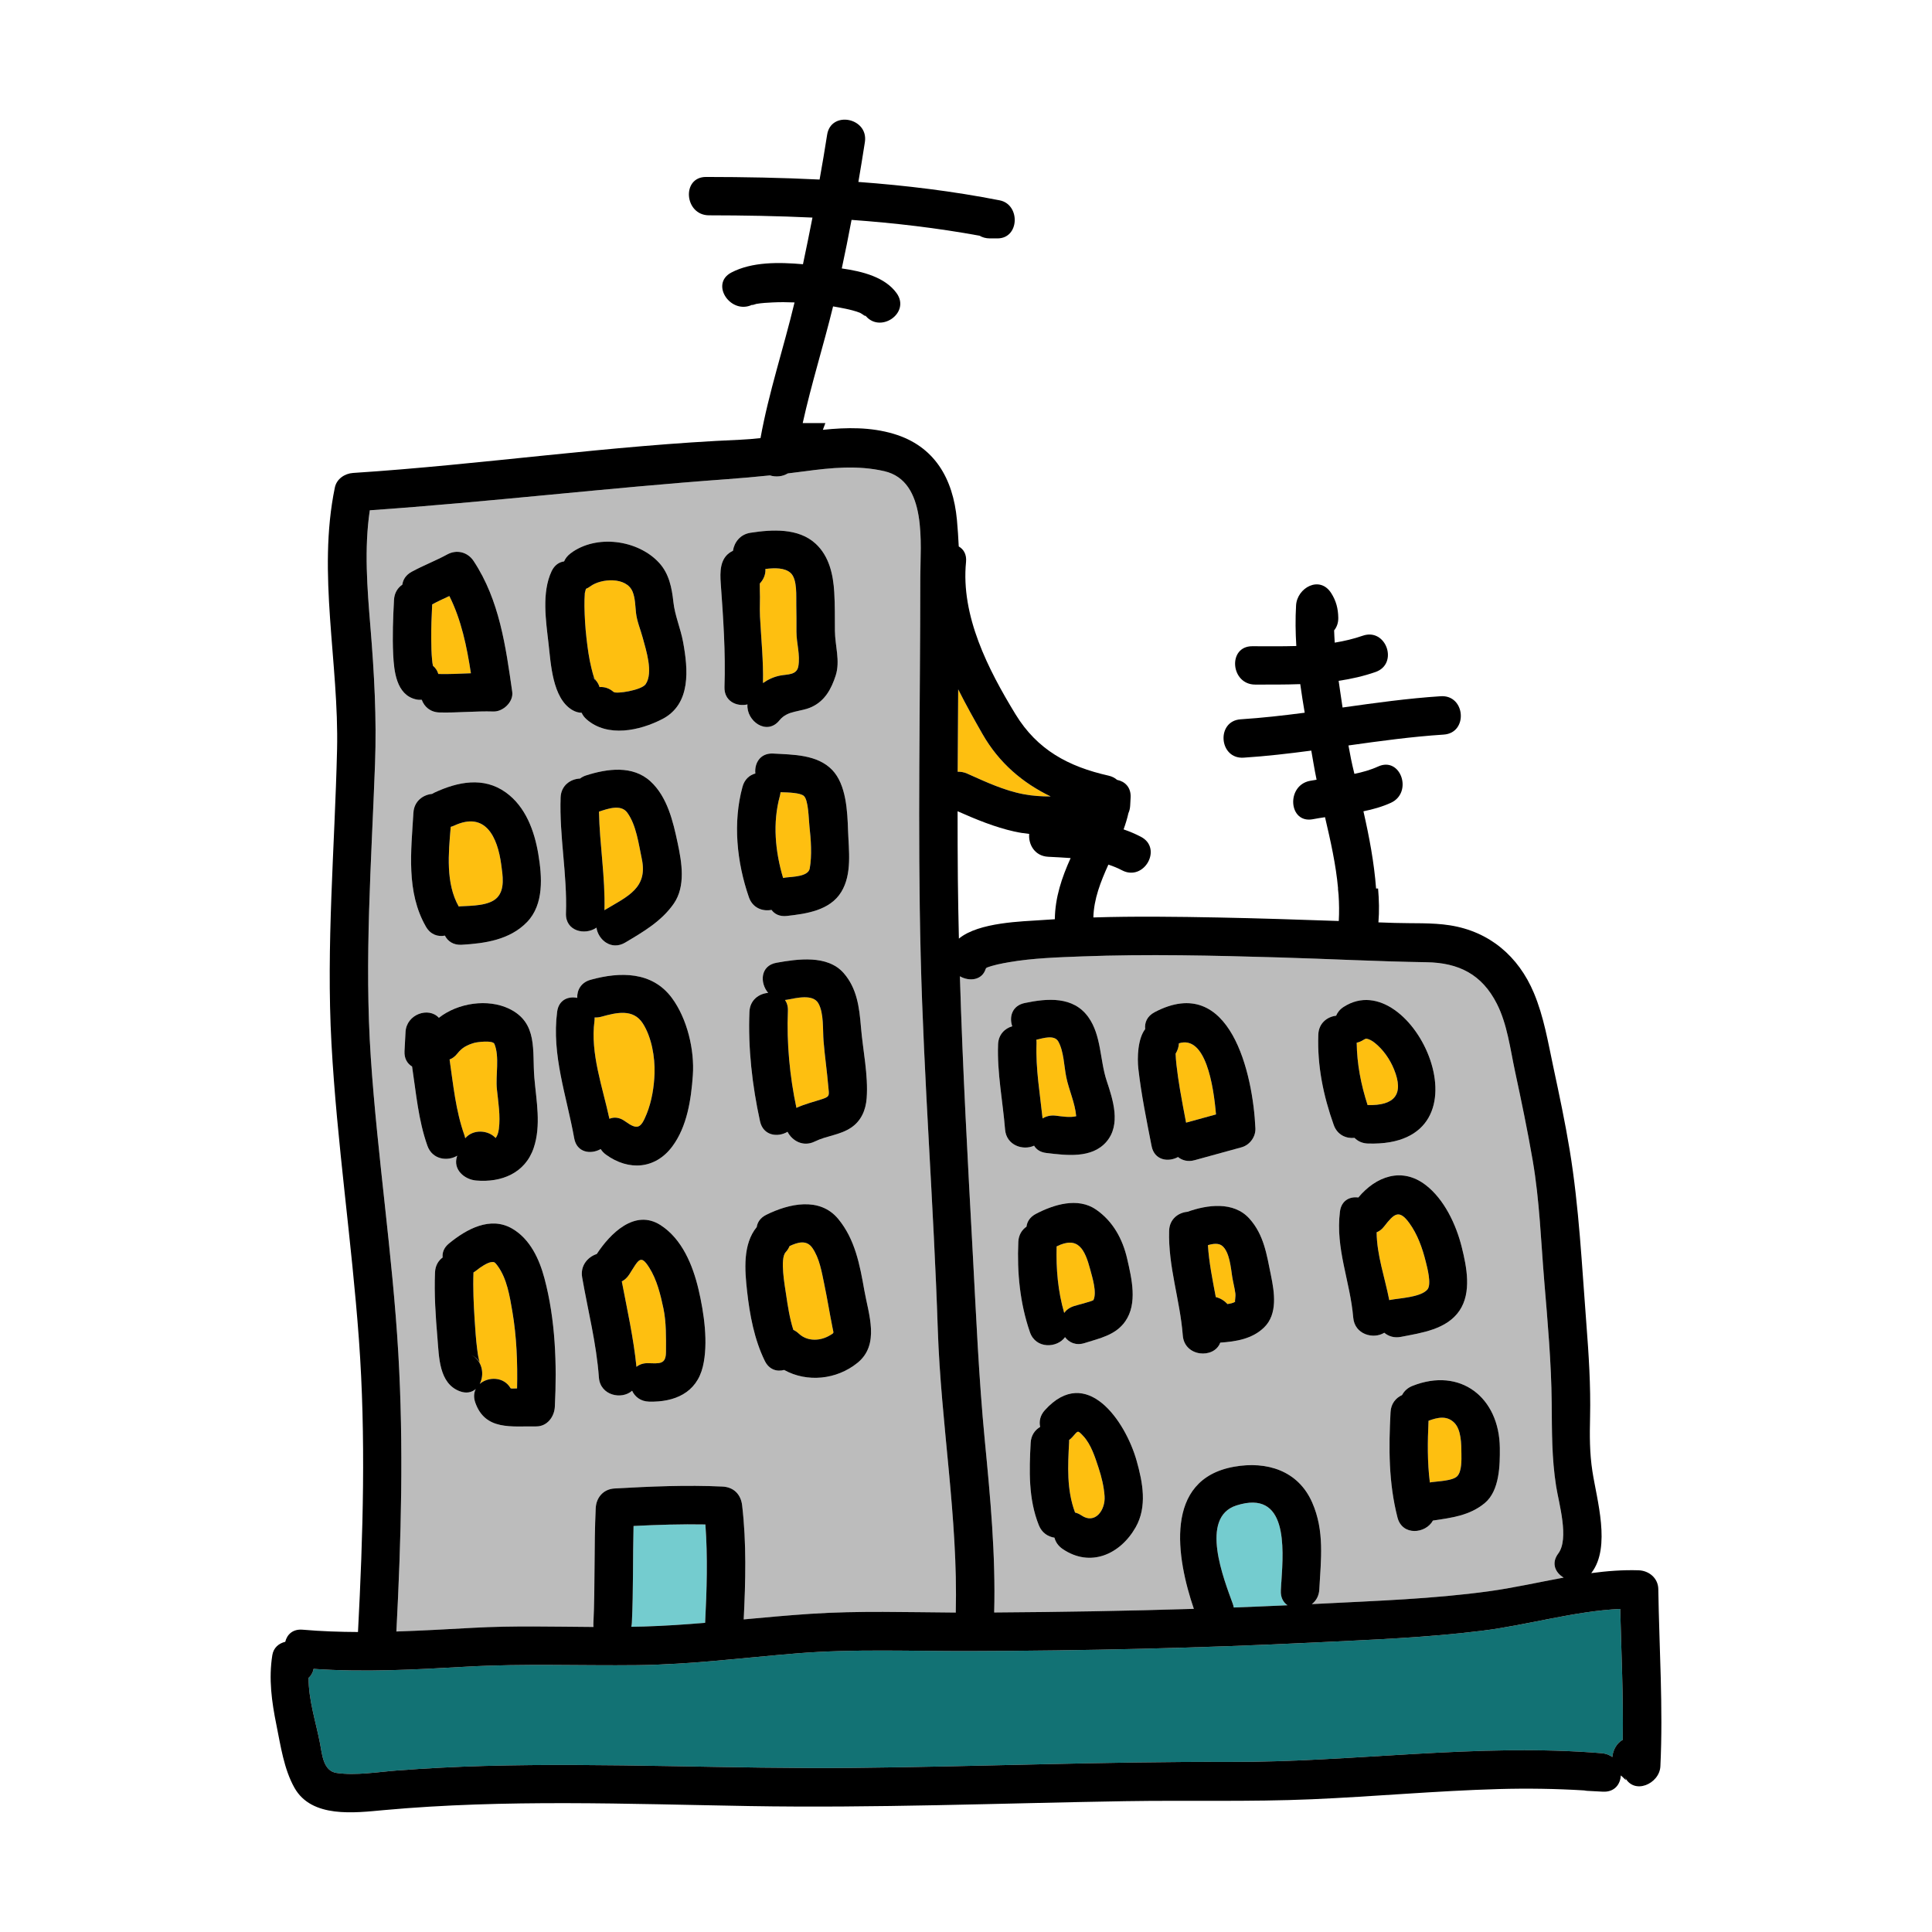 <?xml version="1.0" encoding="utf-8"?>
<!-- Generator: Adobe Illustrator 16.0.3, SVG Export Plug-In . SVG Version: 6.00 Build 0)  -->
<!DOCTYPE svg PUBLIC "-//W3C//DTD SVG 1.1//EN" "http://www.w3.org/Graphics/SVG/1.1/DTD/svg11.dtd">
<svg version="1.1" id="Layer_1" xmlns="http://www.w3.org/2000/svg" xmlns:xlink="http://www.w3.org/1999/xlink" x="0px" y="0px"
	 width="512px" height="512px" viewBox="0 0 512 512" enable-background="new 0 0 512 512" xml:space="preserve">
<g>
	<g>
		<g>
			<path fill="#FEBF10" d="M131.682,288.655c-0.382-3.694,0.755-8.577-0.657-12c-0.429-1.041-4.56-0.511-5.338-0.284
				c-1.936,0.565-3.241,1.251-4.497,2.844c-0.625,0.794-1.326,1.293-2.051,1.557c0.986,6.746,1.618,13.548,3.92,20.028
				c0.104,0.293,0.173,0.573,0.225,0.851c2.107-2.494,6.134-2.185,8.06-0.059c0.419-0.543,0.713-1.31,0.857-2.396
				C132.661,295.743,132.038,292.092,131.682,288.655z"/>
		</g>
	</g>
	<g>
		<g>
			<path fill="#FEBF10" d="M260.37,194.523c-2.176-3.809-4.398-7.765-6.437-11.842c0,0.063-0.002,0.128-0.002,0.192
				c-0.052,7.22-0.104,14.438-0.136,21.66c0.798-0.048,1.646,0.09,2.513,0.477c4.836,2.155,9.756,4.486,14.999,5.469
				c2.375,0.445,4.751,0.601,7.132,0.589C271.035,207.496,264.751,202.196,260.37,194.523z"/>
		</g>
	</g>
	<g>
		<g>
			<path fill="#FEBF10" d="M175.824,346.788c-0.777-3.697-1.736-7.657-3.785-10.884c-2.304-3.628-2.797-2.054-5.265,1.819
				c-0.552,0.867-1.238,1.474-1.989,1.861c1.437,7.528,3.116,15.012,3.883,22.642c0.771-0.626,1.802-1.005,3.108-0.972
				c3.051,0.078,4.692,0.368,4.714-2.961C176.516,354.6,176.582,350.398,175.824,346.788z"/>
		</g>
	</g>
	<g>
		<g>
			<path fill="#74CCCF" d="M339.436,421.479l0.099-1.86c0.008-0.147,0.027-0.289,0.044-0.43c0.617-9.216,1.652-24.556-11.902-20.234
				c-9.913,3.16-3.301,19.642-0.98,26.062c0.123,0.34,0.203,0.669,0.257,0.987c4.749-0.176,9.499-0.374,14.245-0.591
				C340.077,424.636,339.336,423.33,339.436,421.479z"/>
		</g>
	</g>
	<g>
		<g>
			<path fill="#FEBF10" d="M219.508,287.923c-0.342-4.029-0.933-8.021-1.26-12.052c-0.237-2.904,0.127-7.339-1.37-9.979
				c-1.456-2.568-5.912-1.381-8.257-0.964c-0.197,0.036-0.391,0.061-0.582,0.076c0.514,0.742,0.811,1.704,0.763,2.891
				c-0.351,8.562,0.48,17.313,2.257,25.702c2.311-1.078,4.654-1.594,7.066-2.412C220.014,290.546,219.694,290.099,219.508,287.923z"
				/>
		</g>
	</g>
	<g>
		<g>
			<path fill="#FEBF10" d="M211.068,167.453c-0.007-2.385,0.024-4.772-0.044-7.156c-0.06-2.165,0.337-6.757-1.483-8.443
				c-1.529-1.417-4.222-1.388-6.702-1.071c0.104,1.422-0.498,2.816-1.49,3.858c0.012,0.736-0.003,1.483,0.013,1.822
				c0.111,2.302-0.076,4.601,0.043,6.905c0.303,5.893,0.931,11.746,0.792,17.648c1.352-0.952,2.872-1.656,4.54-1.983
				c1.917-0.375,4.416-0.077,4.832-2.462C212.104,173.51,211.077,170.505,211.068,167.453z"/>
		</g>
	</g>
	<g>
		<g>
			<path fill="#FEBF10" d="M214.512,218.966c-0.208-1.86-0.247-7.023-1.512-8.06c-0.984-0.809-3.956-0.907-6.153-0.961
				c-0.028,0.326-0.083,0.664-0.18,1.016c-1.952,7.1-1.233,14.704,0.867,21.719c0.238-0.058,0.482-0.105,0.741-0.135
				c1.92-0.216,5.916-0.257,6.307-2.38C215.217,226.721,214.899,222.423,214.512,218.966z"/>
		</g>
	</g>
	<g>
		<g>
			<path fill="#FEBF10" d="M170.374,271.252c-2.547-4.007-7-2.922-10.995-1.813c-0.638,0.178-1.239,0.232-1.802,0.195
				c0.012,0.312,0.002,0.632-0.042,0.966c-1.127,8.583,2.153,17.456,3.962,25.891c1.208-0.511,2.653-0.426,4.128,0.643
				c3.362,2.432,4.207,1.888,5.767-1.984c1.332-3.304,1.957-7.169,2.066-10.72C173.592,280.164,172.695,274.901,170.374,271.252z"/>
		</g>
	</g>
	<g>
		<g>
			<path fill="#FEBF10" d="M369.408,283.329c-1.082-2.642-2.856-5.196-5.1-6.979c-0.773-0.615-1.479-0.954-2.073-1.07
				c-0.043-0.008-0.257-0.122-0.917,0.305c-0.602,0.387-1.197,0.623-1.778,0.742c0.071,5.702,1.138,11.107,2.885,16.528
				C369.492,293.038,372.193,290.123,369.408,283.329z"/>
		</g>
	</g>
	<g>
		<g>
			<path fill="#FEBF10" d="M327.383,342.778c-0.199-1.516-0.614-2.989-0.845-4.501c-0.353-2.302-0.682-6.377-2.57-8.053
				c-0.954-0.845-2.445-0.664-3.86-0.241c0.295,4.641,1.231,9.189,2.09,13.759c1.137,0.254,2.244,0.912,3.08,1.843
				c0.836-0.106,1.578-0.292,2.061-0.608C327.17,344.881,327.502,343.685,327.383,342.778z"/>
		</g>
	</g>
	<g>
		<g>
			<path fill="#FEBF10" d="M377.828,334.297c-0.886-3.56-2.161-7.154-4.332-10.153c-2.75-3.798-4.069-2.491-6.699,0.892
				c-0.602,0.774-1.277,1.268-1.975,1.538c0.042,5.994,2.182,12.009,3.349,17.979c0.078-0.019,0.148-0.041,0.228-0.056
				c2.468-0.482,8.066-0.68,9.866-2.745C379.454,340.388,378.217,335.86,377.828,334.297z"/>
		</g>
	</g>
	<g>
		<g>
			<path fill="#FEBF10" d="M387.29,385.178c-0.026-2.432-0.008-6.264-1.899-8.151c-1.975-1.973-4.449-1.392-6.813-0.512
				c-0.255,5.508-0.334,10.942,0.353,16.359c0.139-0.031,0.28-0.063,0.427-0.085c1.595-0.237,5.644-0.324,6.844-1.602
				C387.417,389.893,387.308,386.851,387.29,385.178z"/>
		</g>
	</g>
	<g>
		<g>
			<path fill="#BCBCBC" d="M412.955,411.699c2.956-3.933,0.137-13.34-0.565-17.825c-1.182-7.533-1.099-14.391-1.173-22.008
				c-0.106-10.771-1.066-21.482-1.962-32.209c-0.896-10.721-1.243-21.457-3.066-32.077c-1.362-7.938-3.009-15.823-4.701-23.698
				c-1.266-5.893-2.039-12.427-4.801-17.87c-3.965-7.808-10.098-10.879-18.678-11.012c-13.008-0.201-26.012-0.893-39.015-1.27
				c-17.408-0.505-34.863-0.928-52.273-0.273c-6.348,0.239-13.151,0.467-19.237,1.523c-2.071,0.36-4.205,0.754-6.174,1.523
				c0.224-0.062,0.123,0.058-0.073,0.202c-0.922,3.091-4.331,3.468-6.855,2.021c0.742,24.482,2.078,48.924,3.41,73.4
				c0.903,16.572,1.593,33.086,3.192,49.612c1.469,15.163,2.891,30.342,2.484,45.582c17.64-0.114,35.282-0.408,52.913-0.958
				c-4.61-13.502-8.074-34.317,10.649-37.663c8.678-1.551,16.992,1.006,20.712,9.47c3.332,7.579,2.313,15.114,1.888,23.068
				c-0.094,1.735-0.884,3.024-1.985,3.865c0.834-0.042,1.667-0.078,2.5-0.12c14.833-0.765,29.639-1.255,44.373-3.272
				c6.596-0.904,13.224-2.41,19.876-3.634C412.208,416.821,411.002,414.3,412.955,411.699z M266.354,299.324
				c-0.61-7.544-2.137-14.956-1.855-22.557c0.097-2.612,1.779-4.221,3.75-4.798c-0.858-2.505-0.03-5.462,3.302-6.16
				c5.972-1.251,12.86-1.858,16.862,3.725c3.49,4.869,3.045,11.41,4.872,16.903c1.668,5.02,3.844,11.597-0.083,16.152
				c-3.885,4.508-10.696,3.575-15.92,2.958c-1.604-0.188-2.656-0.932-3.238-1.931C271.132,304.965,266.697,303.564,266.354,299.324z
				 M269.862,329.117c0.082-1.855,0.959-3.204,2.169-4.038c0.155-1.317,0.917-2.57,2.507-3.398
				c4.673-2.438,11.061-4.478,15.916-1.139c4.483,3.083,7.063,7.812,8.264,13.072c1.186,5.197,2.804,11.828-0.519,16.566
				c-2.566,3.661-6.745,4.462-10.745,5.74c-2.289,0.731-4.114-0.107-5.211-1.562c-2.091,2.913-7.746,3.199-9.306-1.324
				C270.284,345.343,269.507,337.214,269.862,329.117z M300.947,404.771c-4.104,7.189-12.022,10.722-19.352,5.716
				c-1.18-0.806-1.863-1.863-2.152-2.984c-1.718-0.26-3.34-1.289-4.142-3.3c-2.786-6.981-2.557-14.453-2.166-21.828
				c0.107-2.008,1.144-3.42,2.519-4.229c-0.323-1.439-0.029-3.031,1.243-4.436c11.032-12.2,21.353,2.873,24.322,13.406
				C302.834,392.845,304.079,399.283,300.947,404.771z M305.182,303.721c-1.322-6.779-2.723-13.581-3.505-20.449
				c-0.339-2.977-0.161-8.016,1.805-10.548c-0.197-1.69,0.491-3.425,2.502-4.483c20.061-10.566,26.085,16.432,26.711,30.79
				c0.098,2.25-1.507,4.42-3.671,5.014c-4.144,1.139-8.288,2.278-12.432,3.418c-1.787,0.491-3.295,0.067-4.401-0.833
				C309.54,308.061,305.916,307.478,305.182,303.721z M334.995,351.788c-3.126,3.04-7.409,3.742-11.616,4.021
				c-1.601,4.376-9.491,3.815-9.928-1.9c-0.718-9.369-3.907-18.268-3.618-27.756c0.095-3.108,2.437-4.797,4.853-5.016
				c5.217-1.869,12.232-2.846,16.411,1.8c3.875,4.304,4.599,9.576,5.72,15.044C337.729,342.424,338.666,348.216,334.995,351.788z
				 M353.46,298.14c-2.771-7.755-4.398-15.71-4.092-23.973c0.111-3.035,2.362-4.717,4.719-4.995
				c0.356-0.878,0.998-1.689,1.992-2.331c18.292-11.807,40.801,37.344,6.412,36.206c-1.511-0.051-2.684-0.635-3.519-1.496
				C356.769,301.78,354.408,300.793,353.46,298.14z M358.621,349.183c-0.813-9.655-4.757-18.235-3.52-28.097
				c0.372-2.96,2.615-4.042,4.875-3.743c4.648-5.584,11.525-8.157,17.843-3.3c4.952,3.807,8.082,10.513,9.562,16.46
				c1.304,5.231,2.657,12.01-0.599,16.823c-3.389,5.007-10.06,5.89-15.532,6.958c-1.78,0.348-3.288-0.158-4.401-1.094
				C363.987,354.984,358.999,353.683,358.621,349.183z M393.488,398.318c-3.979,3.316-8.772,3.908-13.747,4.643
				c-1.93,3.514-8.126,4.138-9.394-0.814c-2.37-9.26-2.341-18.455-1.839-27.935c0.12-2.262,1.421-3.771,3.055-4.508
				c0.536-1.028,1.438-1.908,2.761-2.433c12.71-5.039,23,3.073,23.145,16.413C397.52,388.277,397.41,395.047,393.488,398.318z"/>
		</g>
	</g>
	<g>
		<g>
			<path fill="#FEBF10" d="M288.931,336.468c-1.434-5.402-3.217-9.001-8.914-6.156c-0.162,6.004,0.341,11.866,2.005,17.621
				c0.571-0.786,1.418-1.429,2.581-1.8c1.221-0.391,5.033-1.322,5.175-1.617C290.739,342.506,289.472,338.51,288.931,336.468z"/>
		</g>
	</g>
	<g>
		<g>
			<path fill="#FEBF10" d="M312.423,276.49c-0.041,0.959-0.355,1.916-0.877,2.744c0.045,0.967,0.111,1.932,0.221,2.895
				c0.254,2.229,0.573,4.449,0.95,6.662c0.499,2.914,1.047,5.819,1.607,8.722c2.643-0.727,5.285-1.452,7.926-2.179
				C321.601,287.608,319.488,274.25,312.423,276.49z"/>
		</g>
	</g>
	<g>
		<g>
			<path fill="#FEBF10" d="M282.573,285.452c-0.583-2.848-0.649-6.888-2.117-9.451c-1.058-1.851-4.028-0.866-5.815-0.456
				c0.043,0.31,0.065,0.635,0.052,0.983c-0.249,6.695,0.906,13.246,1.601,19.869c0.958-0.587,2.126-0.895,3.467-0.736
				c1.602,0.189,3.819,0.571,5.442,0.149C284.904,292.291,283.283,288.906,282.573,285.452z"/>
		</g>
	</g>
	<g>
		<g>
			<path fill="#FEBF10" d="M292.724,396.486c-0.18-2.555-0.796-5.08-1.596-7.51c-0.917-2.794-1.996-6.222-4.057-8.422
				c-1.567-1.674-1.367-1.397-2.888,0.285c-0.274,0.304-0.561,0.561-0.854,0.774c0.006,0.169,0.008,0.342-0.002,0.521
				c-0.336,6.366-0.685,12.657,1.573,18.703c0.557,0.13,1.13,0.375,1.711,0.772C290.192,404.054,292.987,400.205,292.724,396.486z"
				/>
		</g>
	</g>
	<g>
		<g>
			<path fill="#FEBF10" d="M220.616,351.812c-0.765-3.84-1.389-7.71-2.188-11.54c-0.663-3.178-1.255-6.863-3.161-9.581
				c-1.545-2.204-3.905-1.456-6.022-0.467c-0.225,0.558-0.56,1.107-1.039,1.629c-1.564,1.703-0.222,8.88,0.126,11.27
				c0.435,2.975,0.942,6.298,1.911,9.308c0.495,0.229,0.981,0.552,1.445,0.988c2.324,2.187,5.834,2.003,8.458,0.334
				C221.076,353.161,220.935,353.418,220.616,351.812z"/>
		</g>
	</g>
	<g>
		<g>
			<path fill="#BCBCBC" d="M248.527,352.328c-1.09-33.037-3.714-65.986-4.533-99.042c-0.828-33.408-0.117-66.82-0.105-100.231
				c0.003-8.776,1.959-25.551-9.551-28.192c-7.046-1.616-14.072-0.907-21.171,0.048c-1.465,0.197-2.927,0.377-4.388,0.55
				c-1.374,0.854-3.18,1.015-4.738,0.525c-3.851,0.398-7.703,0.736-11.589,1.02c-31.521,2.292-62.919,6.036-94.45,8.228
				c-1.52,10.236-0.674,20.723,0.175,30.993c1,12.106,1.66,24.045,1.214,36.199c-0.953,26.015-2.867,51.815-1.119,77.853
				c1.758,26.177,5.765,52.185,7.289,78.364c1.43,24.565,0.767,49.163-0.51,73.721c6.777-0.214,13.554-0.608,20.332-0.979
				c10.669-0.585,21.281-0.287,31.909-0.221c-0.031-0.283-0.047-0.576-0.032-0.891c0.484-10.192,0.132-20.399,0.617-30.592
				c0.135-2.847,2.057-5.052,4.978-5.216c9.53-0.538,19.067-0.957,28.61-0.51c2.98,0.139,4.875,2.065,5.216,4.977
				c1.178,10.056,0.911,20.146,0.415,30.229c5.883-0.541,11.765-1.086,17.663-1.478c12.791-0.851,25.695-0.414,38.535-0.336
				C253.913,402.227,249.356,377.401,248.527,352.328z M228.157,272.126c0.504,6.153,1.976,12.766,1.52,18.912
				c-0.231,3.116-1.438,5.997-4.117,7.793c-2.991,2.005-6.479,2.126-9.618,3.674c-3.092,1.525-6.021-0.184-7.234-2.565
				c-2.648,1.556-6.46,1.029-7.297-2.797c-2.064-9.443-3.198-19.34-2.802-29.008c0.127-3.128,2.522-4.817,4.959-5.016
				c-2.25-2.649-2.089-7.214,2.202-7.979c5.577-0.992,13.519-2.17,17.809,2.736C227.107,261.911,227.733,266.954,228.157,272.126z
				 M146.171,151.393c0.769-1.635,1.995-2.435,3.313-2.619c0.345-0.785,0.905-1.52,1.722-2.134
				c6.821-5.124,17.869-3.602,23.482,2.528c2.622,2.865,3.364,6.624,3.764,10.356c0.384,3.582,1.909,7.014,2.565,10.568
				c1.326,7.183,2.219,16.479-5.508,20.472c-5.975,3.087-14.472,4.933-20.031,0.099c-0.636-0.554-1.071-1.154-1.338-1.773
				c-0.804-0.006-1.661-0.232-2.532-0.759c-5.23-3.155-5.633-12.285-6.247-17.62C144.674,164.539,143.514,157.046,146.171,151.393z
				 M148.567,211.351c0.115-3.221,2.638-4.917,5.146-5.03c0.456-0.346,0.995-0.634,1.634-0.838
				c5.573-1.774,12.318-2.744,17.039,1.592c4.479,4.115,5.994,10.646,7.21,16.372c1.08,5.087,2.167,11.418-1.047,16.039
				c-3.241,4.657-8.071,7.458-12.866,10.308c-3.664,2.178-7.15-0.727-7.614-3.956c-3.038,2.13-8.25,0.933-8.082-3.786
				C150.35,231.774,148.202,221.628,148.567,211.351z M142.659,226.344c0.991,5.923,1.557,13.317-3.002,18.025
				c-4.541,4.688-11.066,5.642-17.301,6.004c-2.21,0.129-3.697-0.939-4.454-2.425c-1.829,0.362-3.799-0.243-5.018-2.36
				c-5.31-9.217-3.923-20.048-3.324-30.201c0.181-3.077,2.543-4.763,4.949-4.997c0.197-0.124,0.405-0.241,0.635-0.349
				c6.143-2.852,12.985-4.282,18.891-0.046C139.293,213.765,141.63,220.189,142.659,226.344z M104.197,173.434
				c-0.231-4.823-0.039-9.649,0.218-14.468c0.099-1.854,0.99-3.202,2.21-4.033c0.165-1.311,0.916-2.558,2.466-3.403
				c3.079-1.68,6.355-2.919,9.434-4.598c2.519-1.375,5.414-0.637,6.992,1.751c6.861,10.388,8.501,22.601,10.23,34.655
				c0.381,2.652-2.438,5.294-4.976,5.216c-4.777-0.146-9.531,0.378-14.305,0.255c-2.462-0.062-4.036-1.54-4.693-3.352
				c-0.501,0.03-1.026,0.006-1.592-0.128C105.012,184.109,104.407,177.797,104.197,173.434z M113.271,303.65
				c-2.417-6.807-2.994-13.949-4.067-21.015c-1.255-0.752-2.112-2.104-2.006-4.085l0.272-5.089c0.25-4.66,6.103-6.727,8.835-3.734
				c5.068-3.979,12.979-5.134,18.651-2.386c7.692,3.726,6.054,11.189,6.65,18.249c0.519,6.124,1.85,12.631-0.174,18.621
				c-2.273,6.72-8.605,9.229-15.276,8.635c-3.076-0.272-6.157-2.889-5.064-6.335c0.026-0.081,0.061-0.161,0.089-0.243
				C118.622,307.814,114.582,307.34,113.271,303.65z M147.039,372.794c-0.137,2.687-2.052,5.261-4.977,5.217
				c-6.451-0.098-13.476,1.165-16.103-6.307c-0.49-1.393-0.375-2.611,0.117-3.599c-1.036,0.897-2.499,1.254-4.277,0.573
				c-5.483-2.097-5.446-9.072-5.87-14.078c-0.491-5.77-0.886-11.637-0.643-17.43c0.076-1.778,0.887-3.091,2.019-3.929
				c-0.142-1.267,0.321-2.597,1.688-3.718c4.577-3.752,10.941-7.332,16.789-3.903c4.706,2.759,7.144,8.051,8.5,13.136
				C147.198,349.687,147.61,361.535,147.039,372.794z M152.17,301.65c-1.992-11.159-6.03-22.054-4.521-33.527
				c0.413-3.145,2.927-4.171,5.323-3.674c-0.073-2.051,0.986-4.087,3.556-4.8c7.774-2.156,16.302-2.263,21.537,4.827
				c4.049,5.481,6.024,13.76,5.547,20.514c-0.451,6.375-1.515,13.526-5.418,18.796c-4.509,6.089-11.585,6.564-17.585,2.222
				c-0.605-0.438-1.068-0.943-1.418-1.49C156.52,306.013,152.849,305.457,152.17,301.65z M186.259,362.188
				c-1.682,6.968-7.539,9.433-14.242,9.26c-2.25-0.058-3.758-1.295-4.502-2.89c-2.716,2.451-8.456,1.317-8.802-3.541
				c-0.641-8.967-2.901-17.671-4.434-26.506c-0.542-3.124,1.502-5.411,3.871-6.191c3.502-5.337,10.062-12.078,16.936-7.633
				c5.693,3.681,8.531,10.646,10.032,17.024C186.558,347.841,187.766,355.95,186.259,362.188z M191.991,182.031
				c0.317-9.012-0.331-18.432-0.987-27.426c-0.218-2.974-0.255-6.588,2.667-8.339c0.188-0.113,0.377-0.211,0.566-0.298
				c0.34-2.217,1.88-4.357,4.639-4.78c5.69-0.873,12.712-1.331,17.296,2.914c3.573,3.311,4.637,8.164,4.914,12.854
				c0.202,3.417,0.153,6.836,0.176,10.258c0.026,3.882,1.452,7.976,0.196,11.834c-1.147,3.529-2.827,6.643-6.3,8.28
				c-2.998,1.413-6.392,0.836-8.591,3.563c-3.365,4.178-8.822,0.168-8.482-4.21C195.193,187.334,191.857,185.821,191.991,182.031z
				 M196.779,208.483c0.542-1.969,1.872-3.085,3.394-3.5c-0.278-2.707,1.279-5.482,4.758-5.283
				c5.269,0.299,11.659,0.238,15.604,4.337c3.754,3.899,4.037,11.025,4.21,16.078c0.181,5.292,1.11,11.505-1.799,16.264
				c-2.997,4.905-9.232,5.778-14.43,6.359c-1.888,0.211-3.243-0.49-4.063-1.608c-2.336,0.452-4.989-0.479-5.986-3.354
				C195.268,228.551,194.167,217.979,196.779,208.483z M227.257,361.151c-5.567,4.52-13.395,5.261-19.459,1.898
				c-1.897,0.521-3.967-0.057-5.119-2.403c-2.792-5.686-4.007-12.253-4.698-18.503c-0.608-5.503-1.194-12.396,2.56-16.965
				c0.185-1.272,0.957-2.463,2.526-3.243c5.926-2.94,14.156-4.869,19.084,1.109c4.454,5.402,5.717,12.16,6.902,18.89
				C230.169,348.273,233.231,356.3,227.257,361.151z"/>
		</g>
	</g>
	<g>
		<g>
			<path fill="#74CCCF" d="M186.938,404.001c-6.349-0.118-12.696,0.085-19.041,0.401c-0.214,8.543-0.039,17.092-0.445,25.63
				c-0.019,0.383-0.074,0.742-0.155,1.081c1.088-0.02,2.175-0.031,3.263-0.064c5.449-0.165,10.881-0.534,16.308-0.981
				C187.303,421.375,187.582,412.679,186.938,404.001z"/>
		</g>
	</g>
	<g>
		<g>
			<path fill="#FEBF10" d="M157.538,179.86c-0.2-0.152-0.488-0.35-0.911-0.605c0.357,0.216,0.67,0.454,0.944,0.709
				C157.558,179.931,157.549,179.895,157.538,179.86z"/>
		</g>
	</g>
	<g>
		<g>
			<path fill="#FEBF10" d="M119.085,157.956c-1.533,0.704-3.062,1.412-4.55,2.214c-0.157,3.083-0.285,6.171-0.25,9.258
				c0.019,1.832,0.04,3.678,0.233,5.502c0.058,0.532,0.098,0.998,0.22,1.506c0.72,0.588,1.18,1.351,1.43,2.182
				c0.02,0.001,0.039-0.002,0.06-0.001c2.861,0.073,5.715-0.085,8.572-0.192C123.708,171.345,122.28,164.342,119.085,157.956z"/>
		</g>
	</g>
	<g>
		<g>
			<path fill="#FEBF10" d="M132.838,229.157c-0.981-7.328-4.153-14.224-12.453-10.373c-0.314,0.146-0.627,0.254-0.936,0.338
				c-0.612,7.104-1.36,14.968,2.123,21.116c0.177-0.026,0.357-0.047,0.545-0.059c2.74-0.159,7.494-0.092,9.608-2.275
				C133.875,235.684,133.214,231.967,132.838,229.157z"/>
		</g>
	</g>
	<g>
		<g>
			<path fill="#FEBF10" d="M170.33,169.026c-0.583-2.171-1.545-4.389-1.787-6.626c-0.195-1.817-0.197-3.855-0.892-5.577
				c-1.628-4.031-8.395-3.55-11.204-1.439c-0.395,0.295-0.787,0.512-1.175,0.672c-0.027,0.192-0.277,0.938-0.287,1.098
				c-0.076,1.166-0.122,2.334-0.102,3.502c0.049,2.844,0.219,5.687,0.544,8.513c0.304,2.641,0.656,5.287,1.298,7.871
				c0.236,0.945,0.468,1.906,0.812,2.821c0.391,0.301,0.418,0.42,0.334,0.416c0.496,0.548,0.821,1.163,1.01,1.806
				c1.237-0.096,2.543,0.266,3.726,1.294c0.68,0.591,7.406-0.44,8.501-2.064C173.188,178.228,171.205,172.288,170.33,169.026z"/>
		</g>
	</g>
	<g>
		<g>
			<path fill="#127274" d="M429.38,426.386c-12.234,0.58-24.484,4.267-36.579,5.775c-14.771,1.841-29.594,2.391-44.449,3.118
				c-30.417,1.489-60.868,2.185-91.32,2.274c-15.267,0.046-30.614-0.636-45.839,0.605c-14.096,1.15-28.188,2.964-42.346,3.124
				c-15.116,0.171-30.066-0.455-45.194,0.403c-13.516,0.768-27.033,1.521-40.549,0.582c-0.184,1.005-0.661,1.803-1.322,2.387
				c-0.027,5.889,1.94,11.686,3.038,17.427c0.556,2.915,0.846,7.268,4.396,7.772c5.178,0.736,10.938-0.272,16.093-0.663
				c7.703-0.582,15.418-0.985,23.139-1.196c32.545-0.888,65.072,0.815,97.617,0.512c33.21-0.311,66.411-1.704,99.625-1.577
				c32.935,0.125,65.911-5.034,98.82-2.307c1.108,0.092,2.034,0.469,2.781,1.02c0.151-1.93,1.226-3.743,2.75-4.564
				C430.227,449.516,429.663,437.947,429.38,426.386z"/>
		</g>
	</g>
	<g>
		<g>
			<path fill="#FEBF10" d="M157.57,179.964c0.008,0.021,0.013,0.045,0.021,0.065c0.059,0.147,0.209,0.242,0.281,0.247
				C157.776,180.169,157.679,180.065,157.57,179.964z"/>
		</g>
	</g>
	<g>
		<g>
			<path fill="#FEBF10" d="M170.082,227.594c-0.824-3.88-1.449-8.954-3.852-12.243c-1.674-2.292-5.16-1.037-7.495-0.257
				c0.172,8.725,1.686,17.378,1.456,26.122c0.083-0.055,0.163-0.113,0.251-0.166C166.422,237.496,171.719,235.301,170.082,227.594z"
				/>
		</g>
	</g>
	<g>
		<g>
			<path fill="#FEBF10" d="M135.778,347.574c-0.695-4.055-1.434-8.773-3.953-12.166c-0.711-0.956-0.87-1.008-1.574-0.939
				c-1.063,0.101-2.869,1.282-3.969,2.185c-0.263,0.216-0.533,0.395-0.807,0.551c-0.16,4.21,0.047,8.46,0.313,12.658
				c0.164,2.535,0.333,5.077,0.653,7.598c0.12,0.932,0.23,1.869,0.466,2.782c0.12,0.461,0.216,0.744,0.277,0.901
				c0.097,0.183,0.083,0.217,0,0c-0.199-0.379-0.87-1.383-2.35-2.105c3.082,1.554,3.573,5.274,2.298,7.714
				c2.24-1.955,6.403-1.973,8.185,1.162c0.102,0.02,0.207,0.04,0.333,0.072c0.459,0.002,0.918-0.026,1.376-0.042
				C137.181,361.141,136.916,354.207,135.778,347.574z"/>
		</g>
	</g>
	<g>
		<g>
			<path d="M439.467,421.122c-0.043-2.89-2.459-4.888-5.216-4.978c-4.198-0.133-8.388,0.191-12.57,0.754
				c0.05-0.062,0.103-0.117,0.151-0.183c5.108-6.8,1.335-19.269,0.175-26.777c-0.759-4.926-0.736-9.469-0.622-14.449
				c0.188-8.248-0.35-16.504-0.986-24.722c-1.192-15.363-1.917-30.825-4.424-46.04c-1.207-7.341-2.761-14.626-4.315-21.901
				c-1.42-6.653-2.531-13.42-5.183-19.721c-4.079-9.688-11.752-16.24-22.232-17.886c-4.784-0.751-9.828-0.474-14.66-0.634
				c-1.431-0.048-2.86-0.1-4.289-0.147c0.244-2.921,0.173-5.934-0.092-8.974h-0.528c-0.52-6.882-1.812-13.702-3.354-20.463
				c2.518-0.514,4.973-1.2,7.267-2.247c5.924-2.706,2.623-12.36-3.371-9.622c-1.992,0.909-4.113,1.502-6.286,1.949
				c-0.032-0.132-0.065-0.264-0.098-0.396c-0.582-2.337-1.057-4.724-1.482-7.129c8.387-1.181,16.777-2.331,25.234-2.881
				c6.554-0.424,5.783-10.592-0.785-10.166c-8.718,0.565-17.365,1.772-26.01,2.99c-0.204-1.404-0.408-2.803-0.622-4.188
				c-0.148-0.96-0.281-1.921-0.415-2.884c3.319-0.495,6.586-1.231,9.757-2.332c6.205-2.156,2.851-11.785-3.371-9.623
				c-2.406,0.837-4.893,1.422-7.423,1.836c-0.066-1.082-0.129-2.164-0.161-3.247c0.693-0.853,1.125-1.971,1.101-3.345
				c-0.042-2.433-0.565-4.479-1.877-6.534c-3.044-4.772-9.039-1.412-9.309,3.241c-0.209,3.604-0.159,7.196,0.065,10.779
				c-3.932,0.117-7.865,0.056-11.684,0.056c-6.57,0.002-5.757,10.167,0.785,10.165c3.932,0,7.938,0.025,11.941-0.121
				c0.347,2.53,0.755,5.055,1.181,7.577c-5.638,0.737-11.285,1.378-16.964,1.746c-6.555,0.427-5.783,10.592,0.784,10.166
				c6.001-0.389,11.968-1.083,17.923-1.874c0.196,1.116,0.394,2.234,0.583,3.35c0.246,1.457,0.524,2.912,0.822,4.368
				c-0.591,0.094-1.183,0.188-1.764,0.301c-6.373,1.22-5.677,11.401,0.785,10.165c1.055-0.201,2.13-0.374,3.215-0.535
				c1.463,6.26,2.885,12.533,3.459,18.897h-0.037c0.062,0.556,0.115,1.111,0.17,1.668c0.151,2.301,0.181,4.616,0.053,6.945
				c-10.648-0.368-21.299-0.725-31.954-0.93c-11.01-0.211-22.061-0.353-33.084-0.013c0.131-4.949,1.943-9.49,3.981-14
				c1.243,0.406,2.455,0.898,3.619,1.51c5.82,3.052,10.837-5.824,5.018-8.876c-1.497-0.785-3.036-1.43-4.608-1.969
				c0.507-1.41,0.952-2.836,1.276-4.297c0.259-0.575,0.427-1.226,0.467-1.959l0.118-2.186c0.146-2.74-1.547-4.285-3.593-4.684
				c-0.575-0.511-1.316-0.906-2.255-1.117c-10.585-2.385-18.872-6.792-24.66-16.275c-7.246-11.87-14.523-26.059-13.108-40.338
				c0.201-2.028-0.647-3.396-1.93-4.126c-0.117-2.364-0.264-4.724-0.485-7.073c-1.024-10.877-5.879-19.525-16.775-22.772
				c-6.078-1.81-12.397-1.729-18.749-1.065c0.212-0.598,0.442-1.189,0.659-1.785h-6.003c2.294-10.394,5.523-20.579,8.048-30.922
				c1.075,0.18,2.149,0.374,3.217,0.598c1.286,0.269,2.575,0.586,3.805,1.053c0.701,0.266,2.089,1.54,1.351,0.521
				c3.853,5.315,12.316-0.368,8.452-5.699c-3.071-4.239-9.01-5.754-14.517-6.534c0.928-4.277,1.776-8.567,2.587-12.866
				c11.359,0.816,22.675,2.141,33.928,4.194c0.75,0.444,1.654,0.712,2.71,0.712h2.039c5.872,0,6.099-9.003,0.581-10.087
				c-12.398-2.433-24.898-3.948-37.448-4.875c0.599-3.513,1.179-7.028,1.724-10.555c1-6.48-9.002-8.449-10.007-1.944
				c-0.613,3.972-1.292,7.922-1.997,11.865c-10.012-0.497-20.051-0.677-30.089-0.687c-6.57-0.006-5.756,10.16,0.785,10.166
				c9.155,0.01,18.296,0.171,27.415,0.6c-0.808,4.125-1.641,8.246-2.516,12.363c-6.396-0.558-13.488-0.666-18.967,2.193
				c-5.828,3.042-0.064,11.459,5.7,8.451c-0.933,0.486,0.819-0.114,0.913-0.131c1.425-0.247,2.883-0.318,4.325-0.392
				c1.929-0.098,3.864-0.078,5.796,0.004c-2.87,12.027-6.818,23.777-9.02,35.952c-1.822,0.203-3.632,0.359-5.423,0.436
				c-34.247,1.466-68.343,6.58-102.554,8.8c-2.203,0.142-4.354,1.581-4.824,3.857c-4.716,22.798,1.124,46.494,0.582,69.527
				c-0.612,26.019-2.912,51.792-1.48,77.842c1.441,26.241,5.368,52.256,7.277,78.448c1.879,25.782,1.096,51.701-0.248,77.489
				c-4.887-0.023-9.774-0.188-14.662-0.612c-2.626-0.228-4.147,1.284-4.611,3.207c-1.683,0.405-3.113,1.541-3.43,3.541
				c-0.998,6.292-0.169,12.329,1.091,18.523c1.124,5.53,1.977,11.638,4.772,16.615c4.563,8.129,15.981,6.628,23.722,5.923
				c32.154-2.93,64.527-1.626,96.75-1.074c33.213,0.569,66.427-0.747,99.63-1.293c16.508-0.271,33.05,0.205,49.543-0.508
				c16.507-0.713,32.966-2.241,49.485-2.703c7.56-0.212,15.121-0.101,22.666,0.36c0.273,0.056,0.556,0.099,0.855,0.115l4.071,0.217
				c3.107,0.168,4.664-1.951,4.775-4.3c0.968,0.75,1.865,2.076,1.021,0.333c2.413,4.979,9.245,1.895,9.469-2.739
				C440.769,452.452,439.706,436.779,439.467,421.122z M338.994,253.73c13.003,0.377,26.007,1.068,39.015,1.27
				c8.58,0.133,14.713,3.204,18.678,11.012c2.763,5.443,3.535,11.978,4.801,17.87c1.691,7.875,3.339,15.76,4.701,23.698
				c1.823,10.62,2.17,21.356,3.066,32.077c0.896,10.727,1.856,21.438,1.962,32.209c0.074,7.617-0.008,14.475,1.173,22.008
				c0.703,4.485,3.521,13.893,0.565,17.825c-1.953,2.601-0.748,5.122,1.439,6.379c-6.653,1.224-13.281,2.729-19.876,3.634
				c-14.734,2.018-29.541,2.508-44.373,3.272c-0.833,0.042-1.667,0.078-2.5,0.12c1.101-0.841,1.891-2.13,1.985-3.865
				c0.426-7.954,1.444-15.489-1.888-23.068c-3.721-8.464-12.034-11.021-20.712-9.47c-18.723,3.346-15.259,24.161-10.649,37.663
				c-17.631,0.55-35.273,0.844-52.913,0.958c0.406-15.24-1.015-30.419-2.484-45.582c-1.6-16.526-2.29-33.04-3.192-49.612
				c-1.332-24.477-2.668-48.918-3.41-73.4c2.524,1.446,5.933,1.069,6.855-2.021c0.196-0.145,0.297-0.265,0.073-0.202
				c1.969-0.77,4.104-1.163,6.174-1.523c6.086-1.057,12.889-1.284,19.237-1.523C304.13,252.803,321.586,253.226,338.994,253.73z
				 M341.199,425.413c-4.747,0.217-9.496,0.415-14.245,0.591c-0.054-0.318-0.134-0.647-0.257-0.987
				c-2.32-6.421-8.933-22.902,0.98-26.062c13.554-4.321,12.519,11.019,11.902,20.234c-0.017,0.141-0.036,0.282-0.044,0.43
				l-0.099,1.86C339.336,423.33,340.077,424.636,341.199,425.413z M253.931,182.874c0-0.064,0.002-0.129,0.002-0.192
				c2.039,4.077,4.26,8.033,6.437,11.842c4.382,7.673,10.666,12.973,18.069,16.545c-2.38,0.012-4.757-0.144-7.132-0.589
				c-5.243-0.982-10.163-3.313-14.999-5.469c-0.867-0.387-1.714-0.524-2.513-0.477C253.828,197.312,253.879,190.094,253.931,182.874
				z M268.829,220.368c1.298,0.288,2.607,0.483,3.919,0.631c-0.256,2.739,1.438,5.859,5.001,6.052
				c1.956,0.105,3.965,0.192,5.979,0.345c-2.353,5.194-4.116,10.447-4.187,16.212c-1.202,0.074-2.404,0.142-3.605,0.232
				c-4.756,0.357-16.548,0.51-21.817,4.903c-0.122-5.251-0.223-10.505-0.277-15.761c-0.062-5.998-0.074-11.995-0.072-17.994
				C258.657,217.148,263.603,219.204,268.829,220.368z M98,135.232c31.531-2.191,62.929-5.936,94.45-8.228
				c3.886-0.283,7.739-0.621,11.589-1.02c1.558,0.489,3.365,0.328,4.738-0.525c1.461-0.173,2.923-0.353,4.388-0.55
				c7.1-0.955,14.125-1.664,21.171-0.048c11.51,2.642,9.554,19.416,9.551,28.192c-0.011,33.411-0.723,66.823,0.105,100.231
				c0.819,33.056,3.443,66.005,4.533,99.042c0.829,25.073,5.386,49.898,4.764,75.019c-12.84-0.078-25.745-0.515-38.535,0.336
				c-5.897,0.392-11.779,0.937-17.663,1.478c0.497-10.083,0.763-20.173-0.415-30.229c-0.34-2.911-2.235-4.838-5.216-4.977
				c-9.543-0.447-19.08-0.028-28.61,0.51c-2.921,0.164-4.842,2.369-4.978,5.216c-0.485,10.192-0.133,20.399-0.617,30.592
				c-0.015,0.314,0.001,0.607,0.032,0.891c-10.627-0.066-21.239-0.364-31.909,0.221c-6.778,0.37-13.554,0.765-20.332,0.979
				c1.276-24.558,1.939-49.155,0.51-73.721c-1.524-26.18-5.531-52.188-7.289-78.364c-1.748-26.037,0.166-51.838,1.119-77.853
				c0.445-12.154-0.214-24.093-1.214-36.199C97.327,155.955,96.48,145.469,98,135.232z M186.868,430.067
				c-5.427,0.447-10.859,0.816-16.308,0.981c-1.088,0.033-2.175,0.045-3.263,0.064c0.082-0.339,0.136-0.698,0.155-1.081
				c0.406-8.538,0.231-17.087,0.445-25.63c6.344-0.316,12.691-0.52,19.041-0.401C187.582,412.679,187.303,421.375,186.868,430.067z
				 M430.039,461.078c-1.523,0.821-2.599,2.635-2.75,4.564c-0.747-0.551-1.672-0.928-2.781-1.02
				c-32.909-2.728-65.885,2.432-98.82,2.307c-33.215-0.127-66.415,1.267-99.625,1.577c-32.545,0.304-65.072-1.399-97.617-0.512
				c-7.721,0.211-15.436,0.614-23.139,1.196c-5.155,0.391-10.915,1.399-16.093,0.663c-3.55-0.505-3.839-4.857-4.396-7.772
				c-1.097-5.741-3.064-11.538-3.038-17.427c0.661-0.584,1.138-1.382,1.322-2.387c13.516,0.939,27.034,0.186,40.549-0.582
				c15.128-0.858,30.078-0.232,45.194-0.403c14.159-0.16,28.25-1.974,42.346-3.124c15.226-1.241,30.573-0.56,45.839-0.605
				c30.453-0.09,60.904-0.785,91.32-2.274c14.854-0.728,29.678-1.277,44.449-3.118c12.094-1.509,24.344-5.195,36.579-5.775
				C429.663,437.947,430.227,449.516,430.039,461.078z"/>
		</g>
	</g>
	<g>
		<g>
			<path d="M135.748,183.338c-1.729-12.055-3.369-24.268-10.23-34.655c-1.579-2.388-4.474-3.126-6.992-1.751
				c-3.079,1.679-6.355,2.918-9.434,4.598c-1.55,0.846-2.301,2.093-2.466,3.403c-1.22,0.831-2.111,2.18-2.21,4.033
				c-0.257,4.818-0.449,9.645-0.218,14.468c0.209,4.363,0.814,10.676,5.984,11.896c0.565,0.134,1.091,0.158,1.592,0.128
				c0.657,1.812,2.231,3.289,4.693,3.352c4.774,0.123,9.528-0.401,14.305-0.255C133.31,188.632,136.129,185.99,135.748,183.338z
				 M116.227,178.616c-0.021-0.001-0.04,0.002-0.06,0.001c-0.25-0.831-0.71-1.594-1.43-2.182c-0.122-0.508-0.162-0.974-0.22-1.506
				c-0.193-1.824-0.214-3.67-0.233-5.502c-0.034-3.087,0.093-6.175,0.25-9.258c1.488-0.802,3.018-1.51,4.55-2.214
				c3.194,6.386,4.622,13.389,5.713,20.468C121.942,178.531,119.087,178.689,116.227,178.616z"/>
		</g>
	</g>
	<g>
		<g>
			<path d="M181.018,170.093c-0.656-3.555-2.181-6.986-2.565-10.568c-0.4-3.732-1.142-7.491-3.764-10.356
				c-5.613-6.13-16.661-7.652-23.482-2.528c-0.817,0.614-1.377,1.349-1.722,2.134c-1.318,0.185-2.544,0.984-3.313,2.619
				c-2.657,5.653-1.497,13.146-0.81,19.118c0.614,5.335,1.017,14.465,6.247,17.62c0.872,0.526,1.728,0.753,2.532,0.759
				c0.267,0.619,0.702,1.22,1.338,1.773c5.559,4.834,14.056,2.988,20.031-0.099C183.237,186.572,182.344,177.275,181.018,170.093z
				 M171.11,181.312c-1.095,1.624-7.821,2.655-8.501,2.064c-1.183-1.028-2.489-1.39-3.726-1.294
				c-0.189-0.643-0.515-1.258-1.01-1.806c-0.072-0.005-0.222-0.1-0.281-0.247c-0.008-0.021-0.013-0.044-0.021-0.065
				c-0.273-0.255-0.586-0.493-0.944-0.709c0.423,0.256,0.711,0.453,0.911,0.605c-0.343-0.915-0.575-1.876-0.812-2.821
				c-0.642-2.584-0.994-5.23-1.298-7.871c-0.326-2.826-0.496-5.669-0.544-8.513c-0.02-1.168,0.026-2.336,0.102-3.502
				c0.01-0.16,0.26-0.905,0.287-1.098c0.388-0.16,0.78-0.377,1.175-0.672c2.809-2.11,9.576-2.592,11.204,1.439
				c0.694,1.722,0.696,3.76,0.892,5.577c0.242,2.237,1.204,4.455,1.787,6.626C171.205,172.288,173.188,178.228,171.11,181.312z"/>
		</g>
	</g>
	<g>
		<g>
			<path d="M157.538,179.86c0.012,0.034,0.02,0.07,0.033,0.104c0.109,0.102,0.206,0.205,0.302,0.312
				C157.956,180.28,157.929,180.161,157.538,179.86z"/>
		</g>
	</g>
	<g>
		<g>
			<path d="M221.262,167.214c-0.023-3.422,0.026-6.841-0.176-10.258c-0.277-4.689-1.341-9.543-4.914-12.854
				c-4.584-4.245-11.606-3.787-17.296-2.914c-2.758,0.423-4.298,2.563-4.639,4.78c-0.189,0.087-0.378,0.185-0.566,0.298
				c-2.922,1.751-2.885,5.365-2.667,8.339c0.657,8.994,1.305,18.414,0.987,27.426c-0.133,3.79,3.203,5.303,6.093,4.65
				c-0.339,4.378,5.118,8.388,8.482,4.21c2.199-2.728,5.593-2.15,8.591-3.563c3.473-1.638,5.153-4.751,6.3-8.28
				C222.714,175.189,221.288,171.096,221.262,167.214z M211.57,176.571c-0.416,2.385-2.915,2.087-4.832,2.462
				c-1.667,0.327-3.188,1.031-4.54,1.983c0.138-5.902-0.49-11.756-0.792-17.648c-0.119-2.305,0.068-4.604-0.043-6.905
				c-0.016-0.339-0.001-1.086-0.013-1.822c0.993-1.042,1.594-2.437,1.49-3.858c2.479-0.316,5.172-0.346,6.702,1.071
				c1.82,1.687,1.423,6.278,1.483,8.443c0.068,2.384,0.037,4.771,0.044,7.156C211.077,170.505,212.104,173.51,211.57,176.571z"/>
		</g>
	</g>
	<g>
		<g>
			<path d="M142.659,226.344c-1.029-6.154-3.366-12.579-8.624-16.349c-5.906-4.236-12.748-2.806-18.891,0.046
				c-0.23,0.107-0.438,0.225-0.635,0.349c-2.406,0.234-4.768,1.92-4.949,4.997c-0.6,10.153-1.986,20.984,3.324,30.201
				c1.219,2.117,3.189,2.723,5.018,2.36c0.757,1.485,2.244,2.554,4.454,2.425c6.234-0.362,12.76-1.315,17.301-6.004
				C144.216,239.661,143.65,232.267,142.659,226.344z M131.725,237.904c-2.114,2.184-6.869,2.116-9.608,2.275
				c-0.188,0.012-0.368,0.032-0.545,0.059c-3.483-6.148-2.734-14.013-2.123-21.116c0.309-0.084,0.622-0.191,0.936-0.338
				c8.3-3.851,11.472,3.045,12.453,10.373C133.214,231.967,133.875,235.684,131.725,237.904z"/>
		</g>
	</g>
	<g>
		<g>
			<path d="M179.595,223.446c-1.216-5.726-2.73-12.257-7.21-16.372c-4.721-4.336-11.466-3.366-17.039-1.592
				c-0.639,0.204-1.178,0.492-1.634,0.838c-2.507,0.113-5.031,1.81-5.146,5.03c-0.365,10.277,1.783,20.424,1.418,30.7
				c-0.168,4.719,5.044,5.916,8.082,3.786c0.464,3.229,3.951,6.134,7.614,3.956c4.795-2.85,9.625-5.65,12.866-10.308
				C181.762,234.864,180.675,228.533,179.595,223.446z M160.441,241.05c-0.088,0.053-0.167,0.111-0.251,0.166
				c0.23-8.744-1.283-17.397-1.456-26.122c2.335-0.78,5.821-2.035,7.495,0.257c2.402,3.289,3.027,8.363,3.852,12.243
				C171.719,235.301,166.422,237.496,160.441,241.05z"/>
		</g>
	</g>
	<g>
		<g>
			<path d="M224.744,220.115c-0.173-5.053-0.456-12.179-4.21-16.078c-3.945-4.099-10.335-4.038-15.604-4.337
				c-3.479-0.199-5.036,2.576-4.758,5.283c-1.522,0.415-2.852,1.531-3.394,3.5c-2.612,9.496-1.511,20.067,1.687,29.293
				c0.997,2.875,3.649,3.806,5.986,3.354c0.82,1.118,2.175,1.819,4.063,1.608c5.198-0.581,11.433-1.454,14.43-6.359
				C225.854,231.62,224.925,225.407,224.744,220.115z M214.582,230.165c-0.391,2.123-4.387,2.164-6.307,2.38
				c-0.259,0.029-0.503,0.077-0.741,0.135c-2.101-7.015-2.819-14.619-0.867-21.719c0.097-0.352,0.152-0.689,0.18-1.016
				c2.197,0.054,5.169,0.152,6.153,0.961c1.265,1.036,1.304,6.199,1.512,8.06C214.899,222.423,215.217,226.721,214.582,230.165z"/>
		</g>
	</g>
	<g>
		<g>
			<path d="M141.607,285.591c-0.596-7.06,1.042-14.523-6.65-18.249c-5.672-2.748-13.583-1.593-18.651,2.386
				c-2.732-2.992-8.585-0.926-8.835,3.734l-0.272,5.089c-0.106,1.98,0.75,3.333,2.006,4.085c1.073,7.065,1.65,14.208,4.067,21.015
				c1.311,3.689,5.351,4.164,7.91,2.618c-0.028,0.082-0.062,0.162-0.089,0.243c-1.093,3.446,1.988,6.062,5.064,6.335
				c6.671,0.594,13.003-1.915,15.276-8.635C143.457,298.222,142.125,291.715,141.607,285.591z M132.203,299.195
				c-0.144,1.087-0.438,1.854-0.857,2.396c-1.926-2.126-5.953-2.436-8.06,0.059c-0.052-0.277-0.122-0.558-0.225-0.851
				c-2.302-6.48-2.935-13.282-3.92-20.028c0.725-0.264,1.426-0.763,2.051-1.557c1.255-1.593,2.561-2.278,4.497-2.844
				c0.778-0.227,4.909-0.757,5.338,0.284c1.412,3.423,0.275,8.306,0.657,12C132.038,292.092,132.661,295.743,132.203,299.195z"/>
		</g>
	</g>
	<g>
		<g>
			<path d="M178.065,264.477c-5.235-7.09-13.762-6.983-21.537-4.827c-2.57,0.713-3.629,2.749-3.556,4.8
				c-2.396-0.497-4.91,0.529-5.323,3.674c-1.509,11.474,2.529,22.368,4.521,33.527c0.679,3.807,4.35,4.362,7.021,2.867
				c0.35,0.547,0.812,1.053,1.418,1.49c6,4.343,13.076,3.867,17.585-2.222c3.903-5.27,4.967-12.421,5.418-18.796
				C184.089,278.236,182.114,269.958,178.065,264.477z M173.459,284.429c-0.109,3.551-0.734,7.416-2.066,10.72
				c-1.56,3.872-2.405,4.416-5.767,1.984c-1.476-1.068-2.92-1.153-4.128-0.643c-1.809-8.435-5.089-17.308-3.962-25.891
				c0.044-0.334,0.054-0.654,0.042-0.966c0.562,0.037,1.164-0.018,1.802-0.195c3.995-1.108,8.447-2.193,10.995,1.813
				C172.695,274.901,173.592,280.164,173.459,284.429z"/>
		</g>
	</g>
	<g>
		<g>
			<path d="M228.157,272.126c-0.424-5.172-1.05-10.215-4.578-14.249c-4.291-4.906-12.232-3.729-17.809-2.736
				c-4.292,0.765-4.452,5.329-2.202,7.979c-2.437,0.198-4.832,1.888-4.959,5.016c-0.396,9.668,0.737,19.564,2.802,29.008
				c0.836,3.826,4.648,4.353,7.297,2.797c1.214,2.382,4.143,4.091,7.234,2.565c3.139-1.548,6.627-1.669,9.618-3.674
				c2.679-1.796,3.886-4.677,4.117-7.793C230.133,284.892,228.662,278.279,228.157,272.126z M218.125,291.186
				c-2.412,0.818-4.755,1.334-7.066,2.412c-1.777-8.389-2.607-17.141-2.257-25.702c0.048-1.187-0.249-2.148-0.763-2.891
				c0.19-0.016,0.385-0.04,0.582-0.076c2.345-0.417,6.801-1.604,8.257,0.964c1.497,2.64,1.133,7.074,1.37,9.979
				c0.327,4.031,0.917,8.022,1.26,12.052C219.694,290.099,220.014,290.546,218.125,291.186z"/>
		</g>
	</g>
	<g>
		<g>
			<path d="M127.184,361.144C127.267,361.36,127.28,361.326,127.184,361.144L127.184,361.144z"/>
		</g>
	</g>
	<g>
		<g>
			<path d="M144.282,338.757c-1.356-5.085-3.794-10.377-8.5-13.136c-5.848-3.429-12.211,0.151-16.789,3.903
				c-1.367,1.121-1.83,2.451-1.688,3.718c-1.132,0.838-1.943,2.15-2.019,3.929c-0.244,5.793,0.151,11.66,0.643,17.43
				c0.424,5.006,0.387,11.981,5.87,14.078c1.779,0.681,3.241,0.324,4.277-0.573c-0.493,0.987-0.607,2.206-0.117,3.599
				c2.627,7.472,9.652,6.209,16.103,6.307c2.925,0.044,4.84-2.53,4.977-5.217C147.61,361.535,147.198,349.687,144.282,338.757z
				 M137.027,367.944c-0.458,0.016-0.917,0.044-1.376,0.042c-0.126-0.032-0.232-0.053-0.333-0.072
				c-1.782-3.135-5.945-3.117-8.185-1.162c1.274-2.439,0.784-6.16-2.298-7.714c1.48,0.723,2.151,1.727,2.35,2.105
				c-0.061-0.157-0.157-0.44-0.277-0.901c-0.235-0.913-0.346-1.851-0.466-2.782c-0.32-2.521-0.489-5.062-0.653-7.598
				c-0.267-4.198-0.474-8.448-0.313-12.658c0.274-0.156,0.544-0.335,0.807-0.551c1.1-0.902,2.906-2.084,3.969-2.185
				c0.704-0.068,0.863-0.017,1.574,0.939c2.52,3.393,3.258,8.111,3.953,12.166C136.916,354.207,137.181,361.141,137.027,367.944z"/>
		</g>
	</g>
	<g>
		<g>
			<path d="M185.116,341.712c-1.5-6.378-4.338-13.344-10.032-17.024c-6.874-4.445-13.434,2.296-16.936,7.633
				c-2.368,0.78-4.412,3.067-3.871,6.191c1.533,8.835,3.793,17.539,4.434,26.506c0.346,4.858,6.086,5.992,8.802,3.541
				c0.745,1.595,2.253,2.832,4.502,2.89c6.704,0.173,12.56-2.292,14.242-9.26C187.766,355.95,186.558,347.841,185.116,341.712z
				 M176.491,358.294c-0.022,3.329-1.664,3.039-4.714,2.961c-1.306-0.033-2.336,0.346-3.108,0.972
				c-0.768-7.63-2.447-15.113-3.883-22.642c0.75-0.388,1.437-0.994,1.989-1.861c2.468-3.873,2.961-5.447,5.265-1.819
				c2.049,3.227,3.007,7.187,3.785,10.884C176.582,350.398,176.516,354.6,176.491,358.294z"/>
		</g>
	</g>
	<g>
		<g>
			<path d="M229.053,341.935c-1.185-6.729-2.448-13.487-6.902-18.89c-4.928-5.979-13.158-4.05-19.084-1.109
				c-1.57,0.78-2.341,1.971-2.526,3.243c-3.754,4.569-3.167,11.462-2.56,16.965c0.691,6.25,1.906,12.817,4.698,18.503
				c1.152,2.347,3.221,2.924,5.119,2.403c6.064,3.362,13.892,2.621,19.459-1.898C233.231,356.3,230.169,348.273,229.053,341.935z
				 M220.146,353.753c-2.623,1.669-6.134,1.853-8.458-0.334c-0.464-0.437-0.951-0.759-1.445-0.988
				c-0.969-3.01-1.476-6.333-1.911-9.308c-0.349-2.39-1.69-9.566-0.126-11.27c0.479-0.521,0.814-1.071,1.039-1.629
				c2.117-0.989,4.477-1.737,6.022,0.467c1.906,2.718,2.499,6.403,3.161,9.581c0.8,3.83,1.424,7.7,2.188,11.54
				C220.935,353.418,221.076,353.161,220.146,353.753z"/>
		</g>
	</g>
	<g>
		<g>
			<path d="M293.286,286.438c-1.827-5.493-1.382-12.034-4.872-16.903c-4.002-5.583-10.891-4.976-16.862-3.725
				c-3.332,0.698-4.16,3.655-3.302,6.16c-1.971,0.577-3.653,2.186-3.75,4.798c-0.282,7.601,1.245,15.013,1.855,22.557
				c0.342,4.24,4.778,5.641,7.69,4.293c0.582,0.999,1.634,1.742,3.238,1.931c5.224,0.617,12.035,1.55,15.92-2.958
				C297.129,298.034,294.954,291.457,293.286,286.438z M279.76,295.661c-1.341-0.158-2.51,0.149-3.467,0.736
				c-0.695-6.623-1.85-13.174-1.601-19.869c0.013-0.349-0.009-0.674-0.052-0.983c1.788-0.41,4.757-1.395,5.815,0.456
				c1.467,2.563,1.533,6.604,2.117,9.451c0.71,3.454,2.331,6.839,2.63,10.358C283.579,296.232,281.362,295.851,279.76,295.661z"/>
		</g>
	</g>
	<g>
		<g>
			<path d="M305.984,268.24c-2.012,1.059-2.7,2.793-2.502,4.483c-1.965,2.532-2.144,7.571-1.805,10.548
				c0.782,6.868,2.183,13.67,3.505,20.449c0.734,3.757,4.358,4.34,7.009,2.908c1.106,0.9,2.614,1.324,4.401,0.833
				c4.144-1.14,8.288-2.279,12.432-3.418c2.164-0.594,3.769-2.764,3.671-5.014C332.069,284.672,326.044,257.674,305.984,268.24z
				 M314.324,297.513c-0.56-2.902-1.108-5.808-1.607-8.722c-0.377-2.213-0.696-4.433-0.95-6.662
				c-0.11-0.963-0.176-1.928-0.221-2.895c0.522-0.828,0.836-1.785,0.877-2.744c7.065-2.24,9.178,11.118,9.827,18.844
				C319.609,296.061,316.966,296.786,314.324,297.513z"/>
		</g>
	</g>
	<g>
		<g>
			<path d="M356.079,266.841c-0.995,0.642-1.636,1.453-1.992,2.331c-2.357,0.278-4.608,1.96-4.719,4.995
				c-0.306,8.263,1.322,16.218,4.092,23.973c0.948,2.653,3.309,3.641,5.512,3.411c0.835,0.861,2.008,1.445,3.519,1.496
				C396.88,304.185,374.371,255.034,356.079,266.841z M362.425,292.854c-1.747-5.421-2.813-10.826-2.885-16.528
				c0.581-0.119,1.176-0.355,1.778-0.742c0.66-0.427,0.874-0.312,0.917-0.305c0.593,0.116,1.299,0.455,2.073,1.07
				c2.244,1.783,4.018,4.338,5.1,6.979C372.193,290.123,369.492,293.038,362.425,292.854z"/>
		</g>
	</g>
	<g>
		<g>
			<path d="M298.718,333.614c-1.201-5.26-3.78-9.989-8.264-13.072c-4.855-3.339-11.243-1.299-15.916,1.139
				c-1.59,0.828-2.352,2.081-2.507,3.398c-1.21,0.834-2.088,2.183-2.169,4.038c-0.355,8.097,0.421,16.226,3.075,23.917
				c1.56,4.523,7.214,4.237,9.306,1.324c1.097,1.455,2.922,2.294,5.211,1.562c4-1.278,8.179-2.079,10.745-5.74
				C301.522,345.442,299.904,338.812,298.718,333.614z M289.778,344.516c-0.142,0.295-3.954,1.227-5.175,1.617
				c-1.163,0.371-2.01,1.014-2.581,1.8c-1.664-5.755-2.167-11.617-2.005-17.621c5.696-2.845,7.48,0.754,8.914,6.156
				C289.472,338.51,290.739,342.506,289.778,344.516z"/>
		</g>
	</g>
	<g>
		<g>
			<path d="M336.818,337.981c-1.121-5.468-1.846-10.74-5.72-15.044c-4.179-4.646-11.194-3.669-16.411-1.8
				c-2.416,0.219-4.758,1.907-4.853,5.016c-0.29,9.488,2.9,18.387,3.618,27.756c0.437,5.716,8.327,6.276,9.928,1.9
				c4.208-0.279,8.49-0.981,11.616-4.021C338.666,348.216,337.729,342.424,336.818,337.981z M327.339,344.977
				c-0.483,0.316-1.225,0.502-2.061,0.608c-0.836-0.931-1.943-1.589-3.08-1.843c-0.859-4.569-1.795-9.118-2.09-13.759
				c1.416-0.423,2.907-0.604,3.86,0.241c1.888,1.676,2.218,5.751,2.57,8.053c0.231,1.512,0.646,2.985,0.845,4.501
				C327.502,343.685,327.17,344.881,327.339,344.977z"/>
		</g>
	</g>
	<g>
		<g>
			<path d="M387.381,330.503c-1.481-5.947-4.611-12.653-9.562-16.46c-6.318-4.857-13.195-2.284-17.843,3.3
				c-2.261-0.299-4.503,0.783-4.875,3.743c-1.237,9.861,2.707,18.441,3.52,28.097c0.378,4.5,5.366,5.802,8.229,4.008
				c1.113,0.936,2.621,1.441,4.401,1.094c5.472-1.068,12.144-1.951,15.532-6.958C390.039,342.513,388.686,335.734,387.381,330.503z
				 M378.265,341.751c-1.8,2.065-7.398,2.263-9.866,2.745c-0.08,0.015-0.15,0.037-0.228,0.056
				c-1.167-5.97-3.307-11.984-3.349-17.979c0.698-0.271,1.374-0.764,1.975-1.538c2.63-3.383,3.95-4.689,6.699-0.892
				c2.17,2.999,3.445,6.594,4.332,10.153C378.217,335.86,379.454,340.388,378.265,341.751z"/>
		</g>
	</g>
	<g>
		<g>
			<path d="M397.47,383.685c-0.146-13.34-10.435-21.452-23.145-16.413c-1.324,0.524-2.226,1.404-2.761,2.433
				c-1.634,0.737-2.936,2.246-3.055,4.508c-0.502,9.479-0.531,18.675,1.839,27.935c1.268,4.952,7.464,4.328,9.394,0.814
				c4.975-0.734,9.768-1.326,13.747-4.643C397.41,395.047,397.52,388.277,397.47,383.685z M386.201,391.188
				c-1.2,1.277-5.249,1.364-6.844,1.602c-0.146,0.021-0.288,0.054-0.427,0.085c-0.687-5.417-0.607-10.852-0.353-16.359
				c2.364-0.88,4.838-1.461,6.813,0.512c1.891,1.888,1.874,5.72,1.899,8.151C387.308,386.851,387.417,389.893,386.201,391.188z"/>
		</g>
	</g>
	<g>
		<g>
			<path d="M301.219,387.116c-2.97-10.533-13.291-25.606-24.322-13.406c-1.271,1.404-1.566,2.996-1.243,4.436
				c-1.375,0.809-2.412,2.221-2.519,4.229c-0.391,7.375-0.62,14.847,2.166,21.828c0.802,2.011,2.424,3.04,4.142,3.3
				c0.29,1.121,0.973,2.179,2.152,2.984c7.33,5.006,15.248,1.474,19.352-5.716C304.079,399.283,302.834,392.845,301.219,387.116z
				 M286.612,401.611c-0.582-0.397-1.155-0.643-1.711-0.772c-2.258-6.046-1.909-12.337-1.573-18.703
				c0.01-0.18,0.008-0.353,0.002-0.521c0.293-0.214,0.58-0.471,0.854-0.774c1.521-1.683,1.32-1.959,2.888-0.285
				c2.061,2.2,3.139,5.628,4.057,8.422c0.8,2.43,1.416,4.955,1.596,7.51C292.987,400.205,290.192,404.054,286.612,401.611z"/>
		</g>
	</g>
</g>
</svg>
